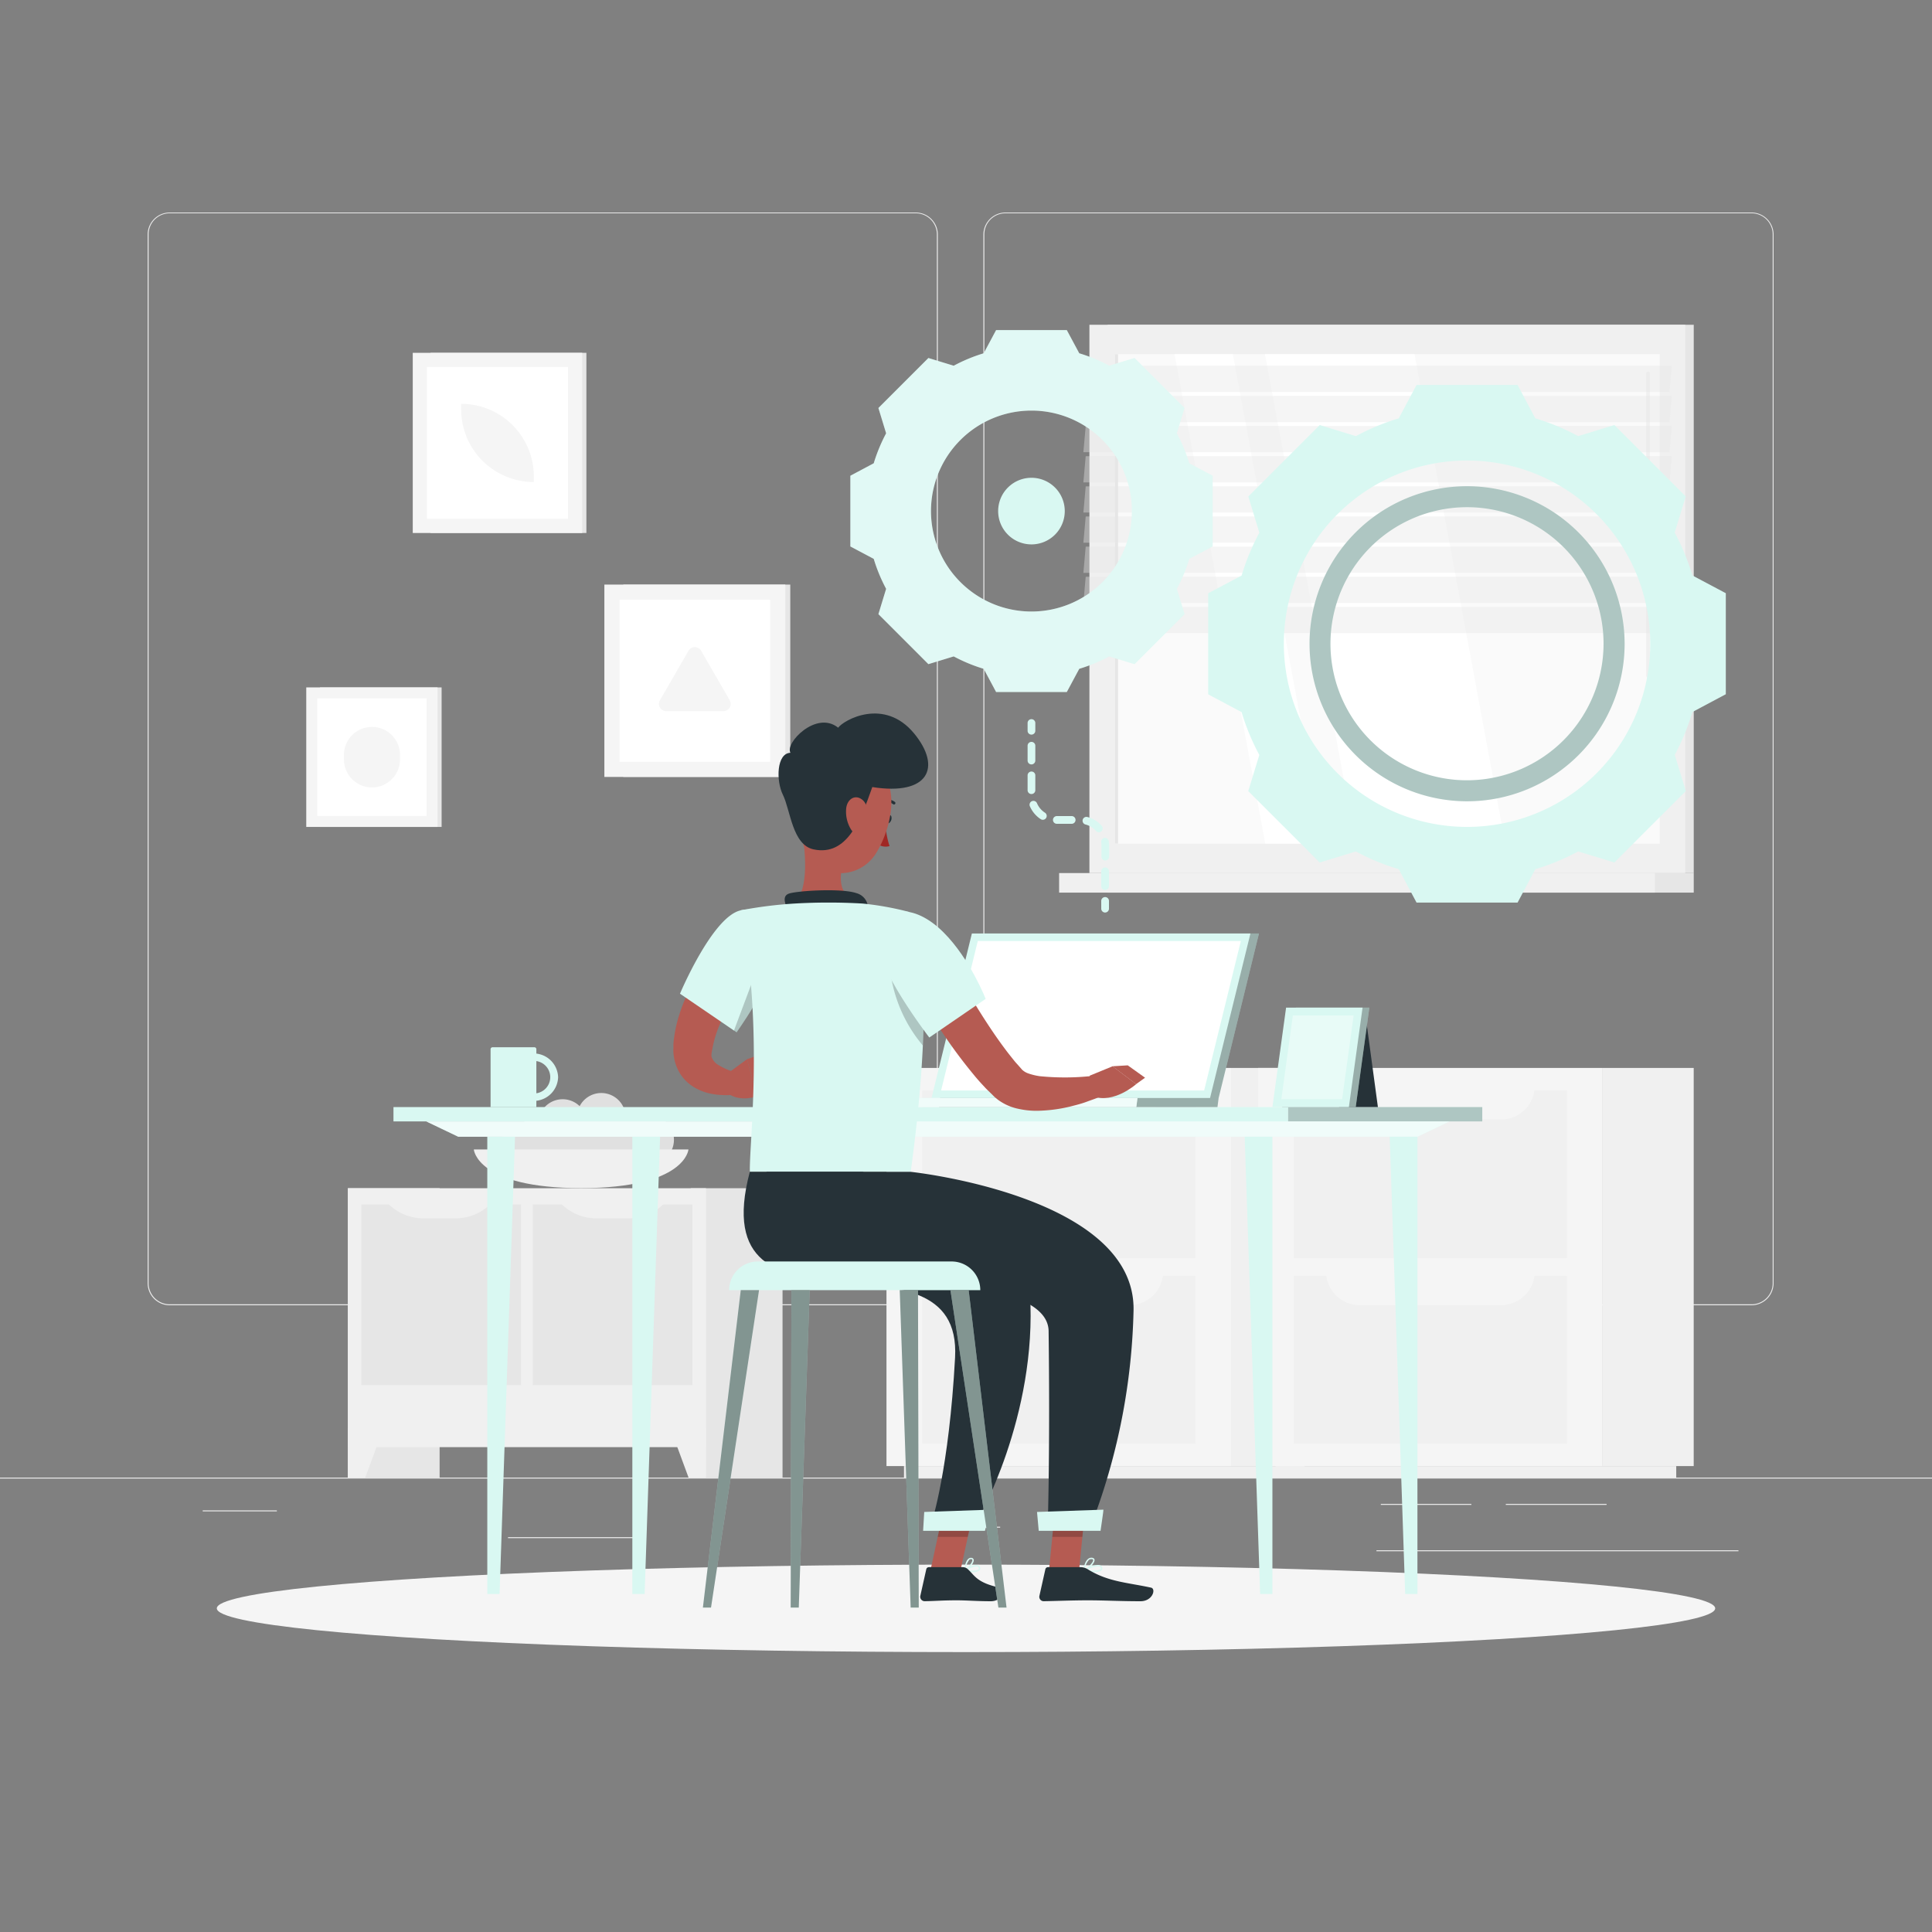 <svg xmlns="http://www.w3.org/2000/svg" viewBox="0 0 500 500"><rect x="0" y="0" width="500" height="500" fill="#808080" stroke="none"/><g id="freepik--background-complete--inject-9"><rect y="382.4" width="500" height="0.25" style="fill:#ebebeb"></rect><rect x="131.47" y="397.82" width="33.12" height="0.25" style="fill:#ebebeb"></rect><rect x="250.15" y="395.11" width="8.69" height="0.25" style="fill:#ebebeb"></rect><rect x="52.46" y="390.89" width="19.19" height="0.25" style="fill:#ebebeb"></rect><rect x="389.7" y="389.21" width="26.08" height="0.25" style="fill:#ebebeb"></rect><rect x="357.35" y="389.21" width="23.44" height="0.25" style="fill:#ebebeb"></rect><rect x="356.23" y="401.21" width="93.68" height="0.25" style="fill:#ebebeb"></rect><path d="M237,337.8H43.91a5.71,5.71,0,0,1-5.7-5.71V60.66A5.71,5.71,0,0,1,43.91,55H237a5.71,5.71,0,0,1,5.71,5.71V332.09A5.71,5.71,0,0,1,237,337.8ZM43.91,55.2a5.46,5.46,0,0,0-5.45,5.46V332.09a5.46,5.46,0,0,0,5.45,5.46H237a5.47,5.47,0,0,0,5.46-5.46V60.66A5.47,5.47,0,0,0,237,55.2Z" style="fill:#ebebeb"></path><path d="M453.31,337.8H260.21a5.72,5.72,0,0,1-5.71-5.71V60.66A5.72,5.72,0,0,1,260.21,55h193.1A5.71,5.71,0,0,1,459,60.66V332.09A5.71,5.71,0,0,1,453.31,337.8ZM260.21,55.2a5.47,5.47,0,0,0-5.46,5.46V332.09a5.47,5.47,0,0,0,5.46,5.46h193.1a5.47,5.47,0,0,0,5.46-5.46V60.66a5.47,5.47,0,0,0-5.46-5.46Z" style="fill:#ebebeb"></path><rect x="318.61" y="276.38" width="23.55" height="103.04" transform="translate(660.76 655.8) rotate(180)" style="fill:#f0f0f0"></rect><rect x="233.94" y="379.42" width="103.69" height="2.98" transform="translate(571.58 761.82) rotate(180)" style="fill:#f0f0f0"></rect><rect x="229.42" y="276.38" width="89.18" height="103.04" style="fill:#f5f5f5"></rect><rect x="238.68" y="282.16" width="70.66" height="43.44" style="fill:#f0f0f0"></rect><rect x="238.68" y="330.2" width="70.66" height="43.44" style="fill:#f0f0f0"></rect><path d="M292.33,289.73H255.7A8.69,8.69,0,0,1,247,281h54A8.69,8.69,0,0,1,292.33,289.73Z" style="fill:#f5f5f5"></path><path d="M292.33,337.77H255.7a8.69,8.69,0,0,1-8.69-8.69h54A8.69,8.69,0,0,1,292.33,337.77Z" style="fill:#f5f5f5"></path><rect x="414.78" y="276.38" width="23.55" height="103.04" transform="translate(853.11 655.8) rotate(180)" style="fill:#f0f0f0"></rect><rect x="330.12" y="379.42" width="103.69" height="2.98" transform="translate(763.93 761.82) rotate(180)" style="fill:#f0f0f0"></rect><rect x="325.6" y="276.38" width="89.18" height="103.04" style="fill:#f5f5f5"></rect><rect x="334.86" y="282.16" width="70.66" height="43.44" style="fill:#f0f0f0"></rect><rect x="334.86" y="330.2" width="70.66" height="43.44" style="fill:#f0f0f0"></rect><path d="M388.5,289.73H351.87a8.69,8.69,0,0,1-8.69-8.69h54A8.69,8.69,0,0,1,388.5,289.73Z" style="fill:#f5f5f5"></path><path d="M388.5,337.77H351.87a8.69,8.69,0,0,1-8.69-8.69h54A8.69,8.69,0,0,1,388.5,337.77Z" style="fill:#f5f5f5"></path><rect x="111.42" y="91.32" width="40.34" height="46.63" transform="translate(263.18 229.26) rotate(180)" style="fill:#e6e6e6"></rect><rect x="106.82" y="91.32" width="43.86" height="46.63" transform="translate(257.5 229.26) rotate(180)" style="fill:#f5f5f5"></rect><rect x="109.11" y="96.38" width="39.28" height="36.51" transform="translate(243.38 -14.12) rotate(90)" style="fill:#fff"></rect><path d="M138.16,124.75v-1.43a18.82,18.82,0,0,0-18.81-18.81h0v1.43a18.81,18.81,0,0,0,18.81,18.81Z" style="fill:#f5f5f5"></path><rect x="286.63" y="84.06" width="151.7" height="141.9" transform="translate(724.97 310.01) rotate(180)" style="fill:#e6e6e6"></rect><rect x="281.93" y="84.06" width="154.2" height="141.9" transform="translate(718.07 310.01) rotate(180)" style="fill:#f0f0f0"></rect><rect x="286.63" y="225.95" width="151.7" height="5.06" transform="translate(724.97 456.96) rotate(180)" style="fill:#e6e6e6"></rect><rect x="274.1" y="225.95" width="154.2" height="5.06" transform="translate(702.4 456.96) rotate(180)" style="fill:#f0f0f0"></rect><rect x="295.7" y="84.49" width="126.66" height="141.04" transform="translate(514.04 -204.03) rotate(90)" style="fill:#fafafa"></rect><polygon points="389.56 218.34 366.07 91.67 327.37 91.67 350.86 218.34 389.56 218.34" style="fill:#fff"></polygon><path d="M426.51,175.36a.51.51,0,0,0,.47-.54V96.63a.47.47,0,1,0-.94,0v78.19A.51.51,0,0,0,426.51,175.36Z" style="fill:#f0f0f0"></path><polygon points="342.54 218.34 319.06 91.67 303.97 91.67 327.45 218.34 342.54 218.34" style="fill:#fff"></polygon><rect x="225.6" y="154.59" width="126.66" height="0.84" transform="translate(443.94 -133.93) rotate(90)" style="fill:#e6e6e6"></rect><polygon points="280.38 101.42 432.07 101.42 432.68 94.64 280.98 94.64 280.38 101.42" style="fill:#e6e6e6;opacity:0.4"></polygon><polygon points="280.38 109.23 432.07 109.23 432.68 102.44 280.98 102.44 280.38 109.23" style="fill:#e6e6e6;opacity:0.4"></polygon><polygon points="280.38 117.03 432.07 117.03 432.68 110.25 280.98 110.25 280.38 117.03" style="fill:#e6e6e6;opacity:0.4"></polygon><polygon points="280.38 124.84 432.07 124.84 432.68 118.05 280.98 118.05 280.38 124.84" style="fill:#e6e6e6;opacity:0.4"></polygon><polygon points="280.38 132.64 432.07 132.64 432.68 125.86 280.98 125.86 280.38 132.64" style="fill:#e6e6e6;opacity:0.4"></polygon><polygon points="280.38 140.45 432.07 140.45 432.68 133.66 280.98 133.66 280.38 140.45" style="fill:#e6e6e6;opacity:0.4"></polygon><polygon points="280.38 148.25 432.07 148.25 432.68 141.47 280.98 141.47 280.38 148.25" style="fill:#e6e6e6;opacity:0.4"></polygon><polygon points="280.38 156.06 432.07 156.06 432.68 149.27 280.98 149.27 280.38 156.06" style="fill:#e6e6e6;opacity:0.4"></polygon><polygon points="280.38 163.86 432.07 163.86 432.68 157.08 280.98 157.08 280.38 163.86" style="fill:#e6e6e6;opacity:0.4"></polygon><rect x="82.82" y="177.9" width="31.47" height="36.11" transform="translate(197.11 391.91) rotate(180)" style="fill:#e6e6e6"></rect><rect x="79.26" y="177.9" width="33.97" height="36.11" transform="translate(192.49 391.91) rotate(180)" style="fill:#f5f5f5"></rect><rect x="81.03" y="181.81" width="30.42" height="28.28" transform="translate(292.2 99.71) rotate(90)" style="fill:#fff"></rect><path d="M103.53,196.51V195.4a7.28,7.28,0,0,0-7.29-7.28h0A7.28,7.28,0,0,0,89,195.4v1.11a7.28,7.28,0,0,0,7.28,7.28h0A7.28,7.28,0,0,0,103.53,196.51Z" style="fill:#f5f5f5"></path><rect x="161.32" y="151.3" width="43.21" height="49.78" transform="translate(365.84 352.37) rotate(180)" style="fill:#e6e6e6"></rect><rect x="156.41" y="151.3" width="46.82" height="49.78" transform="translate(359.64 352.37) rotate(180)" style="fill:#f5f5f5"></rect><rect x="158.86" y="156.7" width="41.93" height="38.98" transform="translate(356.01 -3.63) rotate(90)" style="fill:#fff"></rect><path d="M181.45,168.41l7.4,12.82a1.88,1.88,0,0,1-1.63,2.82h-14.8a1.88,1.88,0,0,1-1.63-2.82l7.4-12.82A1.89,1.89,0,0,1,181.45,168.41Z" style="fill:#f5f5f5"></path><rect x="90.02" y="307.52" width="23.75" height="74.88" transform="translate(203.79 689.91) rotate(180)" style="fill:#e6e6e6"></rect><polygon points="94.53 382.4 90.02 382.4 90.02 369.57 99.26 369.57 94.53 382.4" style="fill:#f0f0f0"></polygon><rect x="178.77" y="307.52" width="23.75" height="74.88" transform="translate(381.29 689.91) rotate(180)" style="fill:#e6e6e6"></rect><rect x="90.02" y="307.52" width="92.68" height="67.01" transform="translate(272.73 682.04) rotate(180)" style="fill:#f0f0f0"></rect><rect x="90.8" y="314.44" width="46.77" height="41.33" transform="translate(-220.92 449.29) rotate(-90)" style="fill:#e6e6e6"></rect><rect x="135.16" y="314.44" width="46.77" height="41.33" transform="translate(-176.56 493.65) rotate(-90)" style="fill:#e6e6e6"></rect><path d="M154.46,315.31h8.17a12.93,12.93,0,0,0,9.39-4h-27A12.91,12.91,0,0,0,154.46,315.31Z" style="fill:#f0f0f0"></path><path d="M109.68,315.31h8.18a12.94,12.94,0,0,0,9.39-4h-27A12.93,12.93,0,0,0,109.68,315.31Z" style="fill:#f0f0f0"></path><polygon points="178.2 382.4 182.71 382.4 182.71 369.57 173.47 369.57 178.2 382.4" style="fill:#f0f0f0"></polygon><path d="M153.75,297.48a5.15,5.15,0,1,0,5.15-5.14A5.16,5.16,0,0,0,153.75,297.48Z" style="fill:#e0e0e0"></path><circle cx="161.23" cy="294.14" r="5.14" style="fill:#e0e0e0"></circle><path d="M128,298.31a5.14,5.14,0,1,0,5.14-5.14A5.14,5.14,0,0,0,128,298.31Z" style="fill:#e0e0e0"></path><circle cx="168.11" cy="294.98" r="6.31" style="fill:#e0e0e0"></circle><path d="M149.3,289.17a6.31,6.31,0,1,0,6.31-6.3A6.32,6.32,0,0,0,149.3,289.17Z" style="fill:#e0e0e0"></path><path d="M139.3,290.78a6.31,6.31,0,1,0,6.31-6.3A6.31,6.31,0,0,0,139.3,290.78Z" style="fill:#e0e0e0"></path><path d="M143.53,295.87a6,6,0,1,0,6-6A6,6,0,0,0,143.53,295.87Z" style="fill:#e0e0e0"></path><path d="M133.09,295.48a6.48,6.48,0,1,0,6.48-6.48A6.48,6.48,0,0,0,133.09,295.48Z" style="fill:#e0e0e0"></path><path d="M178.17,297.48s-.7,10-27.77,10-27.78-10-27.78-10Z" style="fill:#f0f0f0"></path></g><g id="freepik--Shadow--inject-9"><ellipse id="freepik--path--inject-9" cx="250" cy="416.24" rx="193.89" ry="11.32" style="fill:#f5f5f5"></ellipse></g><g id="freepik--Gear--inject-9"><path d="M307.77,119.9a42.3,42.3,0,0,0-3.22-7.76l2-6.55L293.62,92.65l-6.55,2a42.3,42.3,0,0,0-7.76-3.22l-3.22-6h-18.3l-3.21,6a42,42,0,0,0-7.76,3.22l-6.55-2-12.94,12.94,2,6.55a43,43,0,0,0-3.21,7.76l-6.05,3.22v18.3l6.05,3.21a42.67,42.67,0,0,0,3.21,7.76l-2,6.55,12.94,12.94,6.55-2a42.67,42.67,0,0,0,7.76,3.21l3.21,6h18.3l3.22-6a43,43,0,0,0,7.76-3.21l6.55,2,12.94-12.94-2-6.55a42,42,0,0,0,3.22-7.76l6.05-3.21v-18.3Zm-40.83,38.36a26,26,0,1,1,26-26A26,26,0,0,1,266.94,158.26Z" style="fill:#D9F8F2"></path><path d="M307.77,119.9a42.3,42.3,0,0,0-3.22-7.76l2-6.55L293.62,92.65l-6.55,2a42.3,42.3,0,0,0-7.76-3.22l-3.22-6h-18.3l-3.21,6a42,42,0,0,0-7.76,3.22l-6.55-2-12.94,12.94,2,6.55a43,43,0,0,0-3.21,7.76l-6.05,3.22v18.3l6.05,3.21a42.67,42.67,0,0,0,3.21,7.76l-2,6.55,12.94,12.94,6.55-2a42.67,42.67,0,0,0,7.76,3.21l3.21,6h18.3l3.22-6a43,43,0,0,0,7.76-3.21l6.55,2,12.94-12.94-2-6.55a42,42,0,0,0,3.22-7.76l6.05-3.21v-18.3Zm-40.83,38.36a26,26,0,1,1,26-26A26,26,0,0,1,266.94,158.26Z" style="fill:#fff;opacity:0.2"></path><path d="M266.94,123.65a8.62,8.62,0,1,0,8.62,8.62A8.62,8.62,0,0,0,266.94,123.65Z" style="fill:#D9F8F2"></path><path d="M438,148.93a61.16,61.16,0,0,0-4.59-11.1h0l2.86-9.36L417.8,110l-9.37,2.87h0a58.11,58.11,0,0,0-11.09-4.6h0l-4.59-8.64H366.6l-4.6,8.64a58.65,58.65,0,0,0-11.09,4.6h0L341.55,110l-18.49,18.49,2.86,9.36h0a59.76,59.76,0,0,0-4.59,11.1l-8.65,4.59v26.15l8.64,4.6h0a59.39,59.39,0,0,0,4.59,11.09h0l-2.86,9.35,18.49,18.49,9.36-2.86A58.61,58.61,0,0,0,362,224.94l4.6,8.65h26.15l4.59-8.64h0a59.42,59.42,0,0,0,11.09-4.6l9.37,2.86,18.49-18.49-2.86-9.36h0A60.77,60.77,0,0,0,438,184.27h0l8.64-4.6V153.52ZM379.67,214a47.41,47.41,0,1,1,47.41-47.41A47.41,47.41,0,0,1,379.67,214Z" style="fill:#D9F8F2"></path><path d="M379.67,125.83a40.77,40.77,0,1,0,40.78,40.77A40.82,40.82,0,0,0,379.67,125.83Zm0,76.11A35.34,35.34,0,1,1,415,166.6,35.38,35.38,0,0,1,379.67,201.94Z" style="fill:#D9F8F2"></path><path d="M379.67,125.83a40.77,40.77,0,1,0,40.78,40.77A40.82,40.82,0,0,0,379.67,125.83Zm0,76.11A35.34,35.34,0,1,1,415,166.6,35.38,35.38,0,0,1,379.67,201.94Z" style="opacity:0.2"></path><path d="M286,236.16a1,1,0,0,1-1-1v-2a1,1,0,1,1,2,0v2A1,1,0,0,1,286,236.16Z" style="fill:#D9F8F2"></path><path d="M270.43,210.32a5.41,5.41,0,0,1-2.06-2.45,1,1,0,0,0-1.84.79,7.55,7.55,0,0,0,2.81,3.34,1,1,0,0,0,.54.16,1,1,0,0,0,.55-1.84Z" style="fill:#D9F8F2"></path><path d="M266.94,197.83a1,1,0,0,0,1-1V193a1,1,0,0,0-2,0v3.83A1,1,0,0,0,266.94,197.83Z" style="fill:#D9F8F2"></path><path d="M277.35,211.2h-3.84a1,1,0,0,0,0,2h3.84a1,1,0,0,0,0-2Z" style="fill:#D9F8F2"></path><path d="M267.94,204.5v-3.83a1,1,0,0,0-2,0v3.83a1,1,0,0,0,2,0Z" style="fill:#D9F8F2"></path><path d="M286.94,217.7a1,1,0,0,0-1.12-.86A1,1,0,0,0,285,218a5.36,5.36,0,0,1,.05.7v3a1,1,0,0,0,2,0v-3A7.73,7.73,0,0,0,286.94,217.7Z" style="fill:#D9F8F2"></path><path d="M286,224.49a1,1,0,0,0-1,1v3.84a1,1,0,1,0,2,0v-3.84A1,1,0,0,0,286,224.49Z" style="fill:#D9F8F2"></path><path d="M285.13,213.73a7.41,7.41,0,0,0-3.71-2.29,1,1,0,0,0-.5,1.94,5.39,5.39,0,0,1,2.71,1.67,1,1,0,0,0,.75.34,1,1,0,0,0,.75-1.66Z" style="fill:#D9F8F2"></path><path d="M266.94,190.12a1,1,0,0,1-1-1v-2a1,1,0,0,1,2,0v2A1,1,0,0,1,266.94,190.12Z" style="fill:#D9F8F2"></path></g><g id="freepik--Desk--inject-9"><rect x="101.83" y="286.51" width="231.54" height="3.71" style="fill:#D9F8F2"></rect><rect x="333.37" y="286.51" width="50.24" height="3.71" transform="translate(716.98 576.73) rotate(180)" style="fill:#D9F8F2"></rect><rect x="333.37" y="286.51" width="50.24" height="3.71" transform="translate(716.98 576.73) rotate(180)" style="opacity:0.2"></rect><polygon points="366.83 294.19 118.61 294.19 110.31 290.22 375.13 290.22 366.83 294.19" style="fill:#D9F8F2"></polygon><polygon points="366.83 294.19 118.61 294.19 110.31 290.22 375.13 290.22 366.83 294.19" style="fill:#fff;opacity:0.6"></polygon><polygon points="126.11 294.19 126.11 412.53 129.29 412.53 133.29 294.19 126.11 294.19" style="fill:#D9F8F2"></polygon><polygon points="163.65 294.19 163.65 412.53 166.83 412.53 170.83 294.19 163.65 294.19" style="fill:#D9F8F2"></polygon><polygon points="366.83 294.19 366.83 412.53 363.66 412.53 359.65 294.19 366.83 294.19" style="fill:#D9F8F2"></polygon><polygon points="329.3 294.19 329.3 412.53 326.12 412.53 322.12 294.19 329.3 294.19" style="fill:#D9F8F2"></polygon><polygon points="253.74 241.59 243.29 284.16 243.29 284.16 243 286.51 315.08 286.51 315.38 284.16 325.82 241.59 253.74 241.59" style="fill:#D9F8F2"></polygon><polygon points="253.74 241.59 243.29 284.16 243.29 284.16 243 286.51 315.08 286.51 315.38 284.16 325.82 241.59 253.74 241.59" style="opacity:0.3"></polygon><polygon points="323.61 241.59 251.52 241.59 241.08 284.16 313.16 284.16 323.61 241.59" style="fill:#D9F8F2"></polygon><polygon points="311.63 282.21 321.13 243.54 253.05 243.54 243.56 282.21 311.63 282.21" style="fill:#fff"></polygon><polygon points="294.38 284.16 294.08 286.51 214.71 286.51 215 284.16 294.38 284.16" style="fill:#D9F8F2"></polygon><polygon points="294.38 284.16 294.08 286.51 214.71 286.51 215 284.16 294.38 284.16" style="fill:#fff;opacity:0.6"></polygon><path d="M144.44,278.77a6.35,6.35,0,0,0-5.63-6.1v-1.15a.5.5,0,0,0-.52-.49h-10.8a.51.51,0,0,0-.53.49v15h11.85v-1.64A6.34,6.34,0,0,0,144.44,278.77Zm-5.63,4.17v-8.33a4.21,4.21,0,0,1,0,8.33Z" style="fill:#D9F8F2"></path><polygon points="346.56 286.51 356.6 286.51 353.63 264.52 346.56 264.52 346.56 286.51" style="fill:#263238"></polygon><polygon points="331.84 286.51 350.86 286.51 354.39 260.77 335.38 260.77 331.84 286.51" style="fill:#D9F8F2"></polygon><polygon points="331.84 286.51 350.86 286.51 354.39 260.77 335.38 260.77 331.84 286.51" style="opacity:0.3"></polygon><polygon points="329.3 286.51 349.09 286.51 352.63 260.77 332.84 260.77 329.3 286.51" style="fill:#D9F8F2"></polygon><polygon points="347.34 284.48 350.32 262.8 334.59 262.8 331.61 284.48 347.34 284.48" style="fill:#fff;opacity:0.4"></polygon></g><g id="freepik--Character--inject-9"><path d="M197.54,248.51l-.82.88-.88,1c-.59.68-1.18,1.37-1.74,2.08-1.12,1.42-2.2,2.87-3.21,4.36a46.61,46.61,0,0,0-5,9.24,28.59,28.59,0,0,0-1.42,4.78c-.16.92-.26,1.32-.31,1.71a2.68,2.68,0,0,0,0,.94,3.9,3.9,0,0,0,2,2.25,14,14,0,0,0,2.12,1.07q.58.24,1.2.45c.38.14.86.28,1.16.4v5.51c-.7.1-1.21.18-1.8.22s-1.16.05-1.75,0a17,17,0,0,1-3.6-.46,13.49,13.49,0,0,1-3.78-1.52,10.94,10.94,0,0,1-3.48-3.23,11.67,11.67,0,0,1-1.82-4.66,9.89,9.89,0,0,1-.13-1.18,10.94,10.94,0,0,1,0-1.14v-.56a3,3,0,0,1,0-.45l.08-.88a34.7,34.7,0,0,1,1.44-6.73,49.94,49.94,0,0,1,5.67-11.92,57.63,57.63,0,0,1,3.77-5.25c.67-.84,1.36-1.66,2.08-2.47.35-.41.72-.81,1.1-1.21s.73-.75,1.25-1.25Z" style="fill:#b55b52"></path><path d="M188.65,277.55l4.66-3.42,2.65,9.58s-4.13,1.53-7.28-.53Z" style="fill:#b55b52"></path><polygon points="199.78 271.83 201.6 279.85 195.96 283.71 193.31 274.13 199.78 271.83" style="fill:#b55b52"></polygon><path d="M229.25,211.75c-.21.59-.06,1.18.33,1.31s.87-.23,1.07-.82.06-1.19-.32-1.32S229.46,211.15,229.25,211.75Z" style="fill:#263238"></path><path d="M229.14,212.91a22.54,22.54,0,0,0,1.07,6.06,3.63,3.63,0,0,1-3-.46Z" style="fill:#a02724"></path><path d="M228.29,207.73a.36.36,0,0,0,.23,0,2.92,2.92,0,0,1,2.63.4.37.37,0,0,0,.48-.56,3.67,3.67,0,0,0-3.32-.55.37.37,0,0,0,0,.7Z" style="fill:#263238"></path><path d="M207.32,213.93c1.12,5.69,2.23,16.12-1.75,19.92,0,0,1.56,5.77,12.14,5.77,11.63,0,5.56-5.77,5.56-5.77-6.35-1.52-6.19-6.23-5.08-10.65Z" style="fill:#b55b52"></path><path d="M204.05,235.83c-.84-1.83-1.75-3.92.14-4.57,2.09-.72,13.53-1.46,17.47-.11a4.06,4.06,0,0,1,2.83,5.06Z" style="fill:#263238"></path><path d="M244,245.59c2.45,4.41,5.08,8.95,7.74,13.31s5.45,8.7,8.43,12.66c.74,1,1.51,1.95,2.27,2.9.38.49.78.89,1.17,1.34l.58.66.15.17.07.08,0,0,.07.09a4.38,4.38,0,0,0,1.64,1,15.7,15.7,0,0,0,2.91.71,65.22,65.22,0,0,0,14.61-.17l1.52,5.3c-1.35.6-2.61,1-3.95,1.5s-2.66.83-4,1.17a38.86,38.86,0,0,1-8.68,1.16,21.23,21.23,0,0,1-4.89-.49,13.49,13.49,0,0,1-5.44-2.42l-.67-.55-.16-.14-.1-.1-.19-.19-.78-.77c-.51-.51-1.07-1-1.53-1.54-1-1.05-1.94-2.1-2.81-3.18a129.93,129.93,0,0,1-9.65-13.29q-2.19-3.42-4.22-6.91c-1.36-2.35-2.67-4.65-3.94-7.13Z" style="fill:#b55b52"></path><path d="M191.64,235.61c-7.3,1.67-15.66,21.56-15.66,21.56l14.65,10a123.23,123.23,0,0,0,9.67-16.45C204.63,241.66,199.1,233.9,191.64,235.61Z" style="fill:#D9F8F2"></path><path d="M196.86,248.29l-6.92,18.44.68.48s3-4.21,6.24-9.89Z" style="opacity:0.2"></path><path d="M235.24,236s8.28,9.36.46,67.26H194.07c-.28-6.39,3.73-37.55-2.43-67.66a108.85,108.85,0,0,1,13.93-1.76,151.37,151.37,0,0,1,17.7,0A77.87,77.87,0,0,1,235.24,236Z" style="fill:#D9F8F2"></path><path d="M230.61,252.75a37,37,0,0,0,8.22,17.82c.17-3.73.24-7.08.23-10.07Z" style="opacity:0.2"></path><path d="M227,242.32c-1,7.37,13.5,26.19,13.5,26.19l14.59-10s-4.05-10.37-10.86-17.17C236.47,233.54,228.14,234.3,227,242.32Z" style="fill:#D9F8F2"></path><path d="M282,278.39l5.94-2.44,6.11,4.62s-5.83,5.16-11.13,3.15Z" style="fill:#b55b52"></path><polygon points="291.86 275.71 296.34 278.91 294.02 280.57 287.91 275.95 291.86 275.71" style="fill:#b55b52"></polygon><path d="M209.91,203.61c-2.08,7.44-3.68,11.69-1.3,16.7,3.57,7.55,13.72,7.34,18,.68,3.84-6,6.6-17.16.48-22.53A10.54,10.54,0,0,0,209.91,203.61Z" style="fill:#b55b52"></path><path d="M225.75,203.69c-3,8.54-6.53,17.92-15.15,16.14-5.56-1.15-6-10.1-8-14.17-1.77-3.57-1.66-10.75,2-10.84-1.64-2.38,6.65-11.09,12.31-6.49,1.45-2,11.9-7.89,19.64,1.46C243.84,198.63,240.27,206,225.75,203.69Z" style="fill:#263238"></path><path d="M219,209.15a8.8,8.8,0,0,0,1.22,5.47c1.33,2.14,3.28,1.32,4-.87.64-2,.71-5.45-1.14-6.84S219.28,206.85,219,209.15Z" style="fill:#b55b52"></path><path d="M282.88,406.88c1,0,2-.14,2.29-.59a.71.71,0,0,0,0-.81,1,1,0,0,0-.58-.43c-1.3-.35-4,1.2-4.13,1.27a.17.17,0,0,0-.09.19.19.19,0,0,0,.14.15A13.6,13.6,0,0,0,282.88,406.88Zm1.24-1.51a1.25,1.25,0,0,1,.35,0,.52.52,0,0,1,.36.26c.13.23.09.34,0,.4-.36.51-2.33.52-3.78.31A8.35,8.35,0,0,1,284.12,405.37Z" style="fill:#D9F8F2"></path><path d="M280.53,406.66l.08,0c.94-.42,2.8-2.1,2.65-3,0-.21-.18-.46-.68-.52a1.36,1.36,0,0,0-1,.32c-1,.81-1.2,2.91-1.21,3a.19.19,0,0,0,.07.17A.23.23,0,0,0,280.53,406.66Zm1.9-3.15h.11c.33,0,.35.17.36.21.09.53-1.18,1.85-2.14,2.42a4.3,4.3,0,0,1,1-2.39A1,1,0,0,1,282.43,403.51Z" style="fill:#D9F8F2"></path><polygon points="271.48 406.48 279.26 406.48 281.03 388.45 273.25 388.45 271.48 406.48" style="fill:#b55b52"></polygon><path d="M279.7,405.58h-8.49a.69.69,0,0,0-.67.54L269,413a1.13,1.13,0,0,0,1.12,1.39c3.06-.05,7.49-.23,11.34-.23,4.51,0,8.4.24,13.68.24,3.2,0,4.09-3.23,2.75-3.52-6.09-1.33-11.06-1.47-16.32-4.72A3.61,3.61,0,0,0,279.7,405.58Z" style="fill:#263238"></path><polygon points="281.02 388.46 280.12 397.75 272.33 397.75 273.24 388.46 281.02 388.46" style="opacity:0.2"></polygon><path d="M251.69,406.87a2.51,2.51,0,0,0,1.87-.51.74.74,0,0,0,0-.87.85.85,0,0,0-.58-.43c-1.14-.27-3.29,1.2-3.38,1.26a.21.21,0,0,0-.08.19.18.18,0,0,0,.14.14A9.58,9.58,0,0,0,251.69,406.87Zm1-1.48a.78.78,0,0,1,.22,0,.46.46,0,0,1,.34.24c.17.31.07.43,0,.48-.33.43-1.92.44-3.09.25A6,6,0,0,1,252.67,405.39Z" style="fill:#D9F8F2"></path><path d="M249.71,406.66l.08,0c.81-.44,2.37-2.14,2.2-3a.6.6,0,0,0-.59-.49,1,1,0,0,0-.78.24c-.9.74-1.09,3-1.1,3.08a.2.2,0,0,0,.09.17A.17.17,0,0,0,249.71,406.66Zm1.57-3.15h.08c.24,0,.26.14.27.19.1.51-.9,1.8-1.7,2.41a4.41,4.41,0,0,1,.92-2.44A.66.66,0,0,1,251.28,403.51Z" style="fill:#D9F8F2"></path><polygon points="240.79 406.48 248.57 406.48 252.48 388.45 244.7 388.45 240.79 406.48" style="fill:#b55b52"></polygon><path d="M249.12,405.58h-8.74a.68.68,0,0,0-.66.54L238.18,413a1.15,1.15,0,0,0,1.14,1.39c3.05-.05,4.54-.23,8.38-.23,2.37,0,5.4.24,8.67.24s3.69-3.23,2.35-3.52c-6-1.31-6.41-3.12-8.33-4.85A1.9,1.9,0,0,0,249.12,405.58Z" style="fill:#263238"></path><g style="opacity:0.2"><polygon points="244.7 388.46 252.48 388.46 250.46 397.75 242.68 397.75 244.7 388.46"></polygon></g><path d="M235.7,303.27s58.3,6.17,57.66,35.91a164.52,164.52,0,0,1-10.62,54.62H271.18s.59-18.87.2-49.32c-.12-9.13-18.55-12.14-36.56-13.2a41,41,0,0,1-35.24-25.07l-1.23-2.94Z" style="fill:#263238"></path><path d="M285.57,390.7c.06,0-.75,5.47-.75,5.47h-16l-.44-4.88Z" style="fill:#D9F8F2"></path><path d="M223.22,303.27s42.26,14,43.33,31.36c2,31.94-13.71,59.17-13.71,59.17H241.17s4.43-13.5,6-42.44c2-36.35-65.83-.06-53.12-48.09Z" style="fill:#263238"></path><path d="M256.37,390.7c.06,0-1.47,5.47-1.47,5.47h-16l.29-4.88Z" style="fill:#D9F8F2"></path><path d="M253.7,333.89h-65a7.42,7.42,0,0,1,7.42-7.42h50.16a7.42,7.42,0,0,1,7.42,7.42Z" style="fill:#D9F8F2"></path><polygon points="191.71 333.88 181.91 416.04 184.01 416.04 196.44 333.88 191.71 333.88" style="fill:#D9F8F2"></polygon><polygon points="191.71 333.88 181.91 416.04 184.01 416.04 196.44 333.88 191.71 333.88" style="opacity:0.4"></polygon><polygon points="204.82 333.88 204.63 416.04 206.72 416.04 209.55 333.88 204.82 333.88" style="fill:#D9F8F2"></polygon><polygon points="204.82 333.88 204.63 416.04 206.72 416.04 209.55 333.88 204.82 333.88" style="opacity:0.4"></polygon><polygon points="250.69 333.88 260.49 416.04 258.39 416.04 245.97 333.88 250.69 333.88" style="fill:#D9F8F2"></polygon><polygon points="250.69 333.88 260.49 416.04 258.39 416.04 245.97 333.88 250.69 333.88" style="opacity:0.4"></polygon><polygon points="237.58 333.88 237.77 416.04 235.68 416.04 232.85 333.88 237.58 333.88" style="fill:#D9F8F2"></polygon><polygon points="237.58 333.88 237.77 416.04 235.68 416.04 232.85 333.88 237.58 333.88" style="opacity:0.4"></polygon></g></svg>